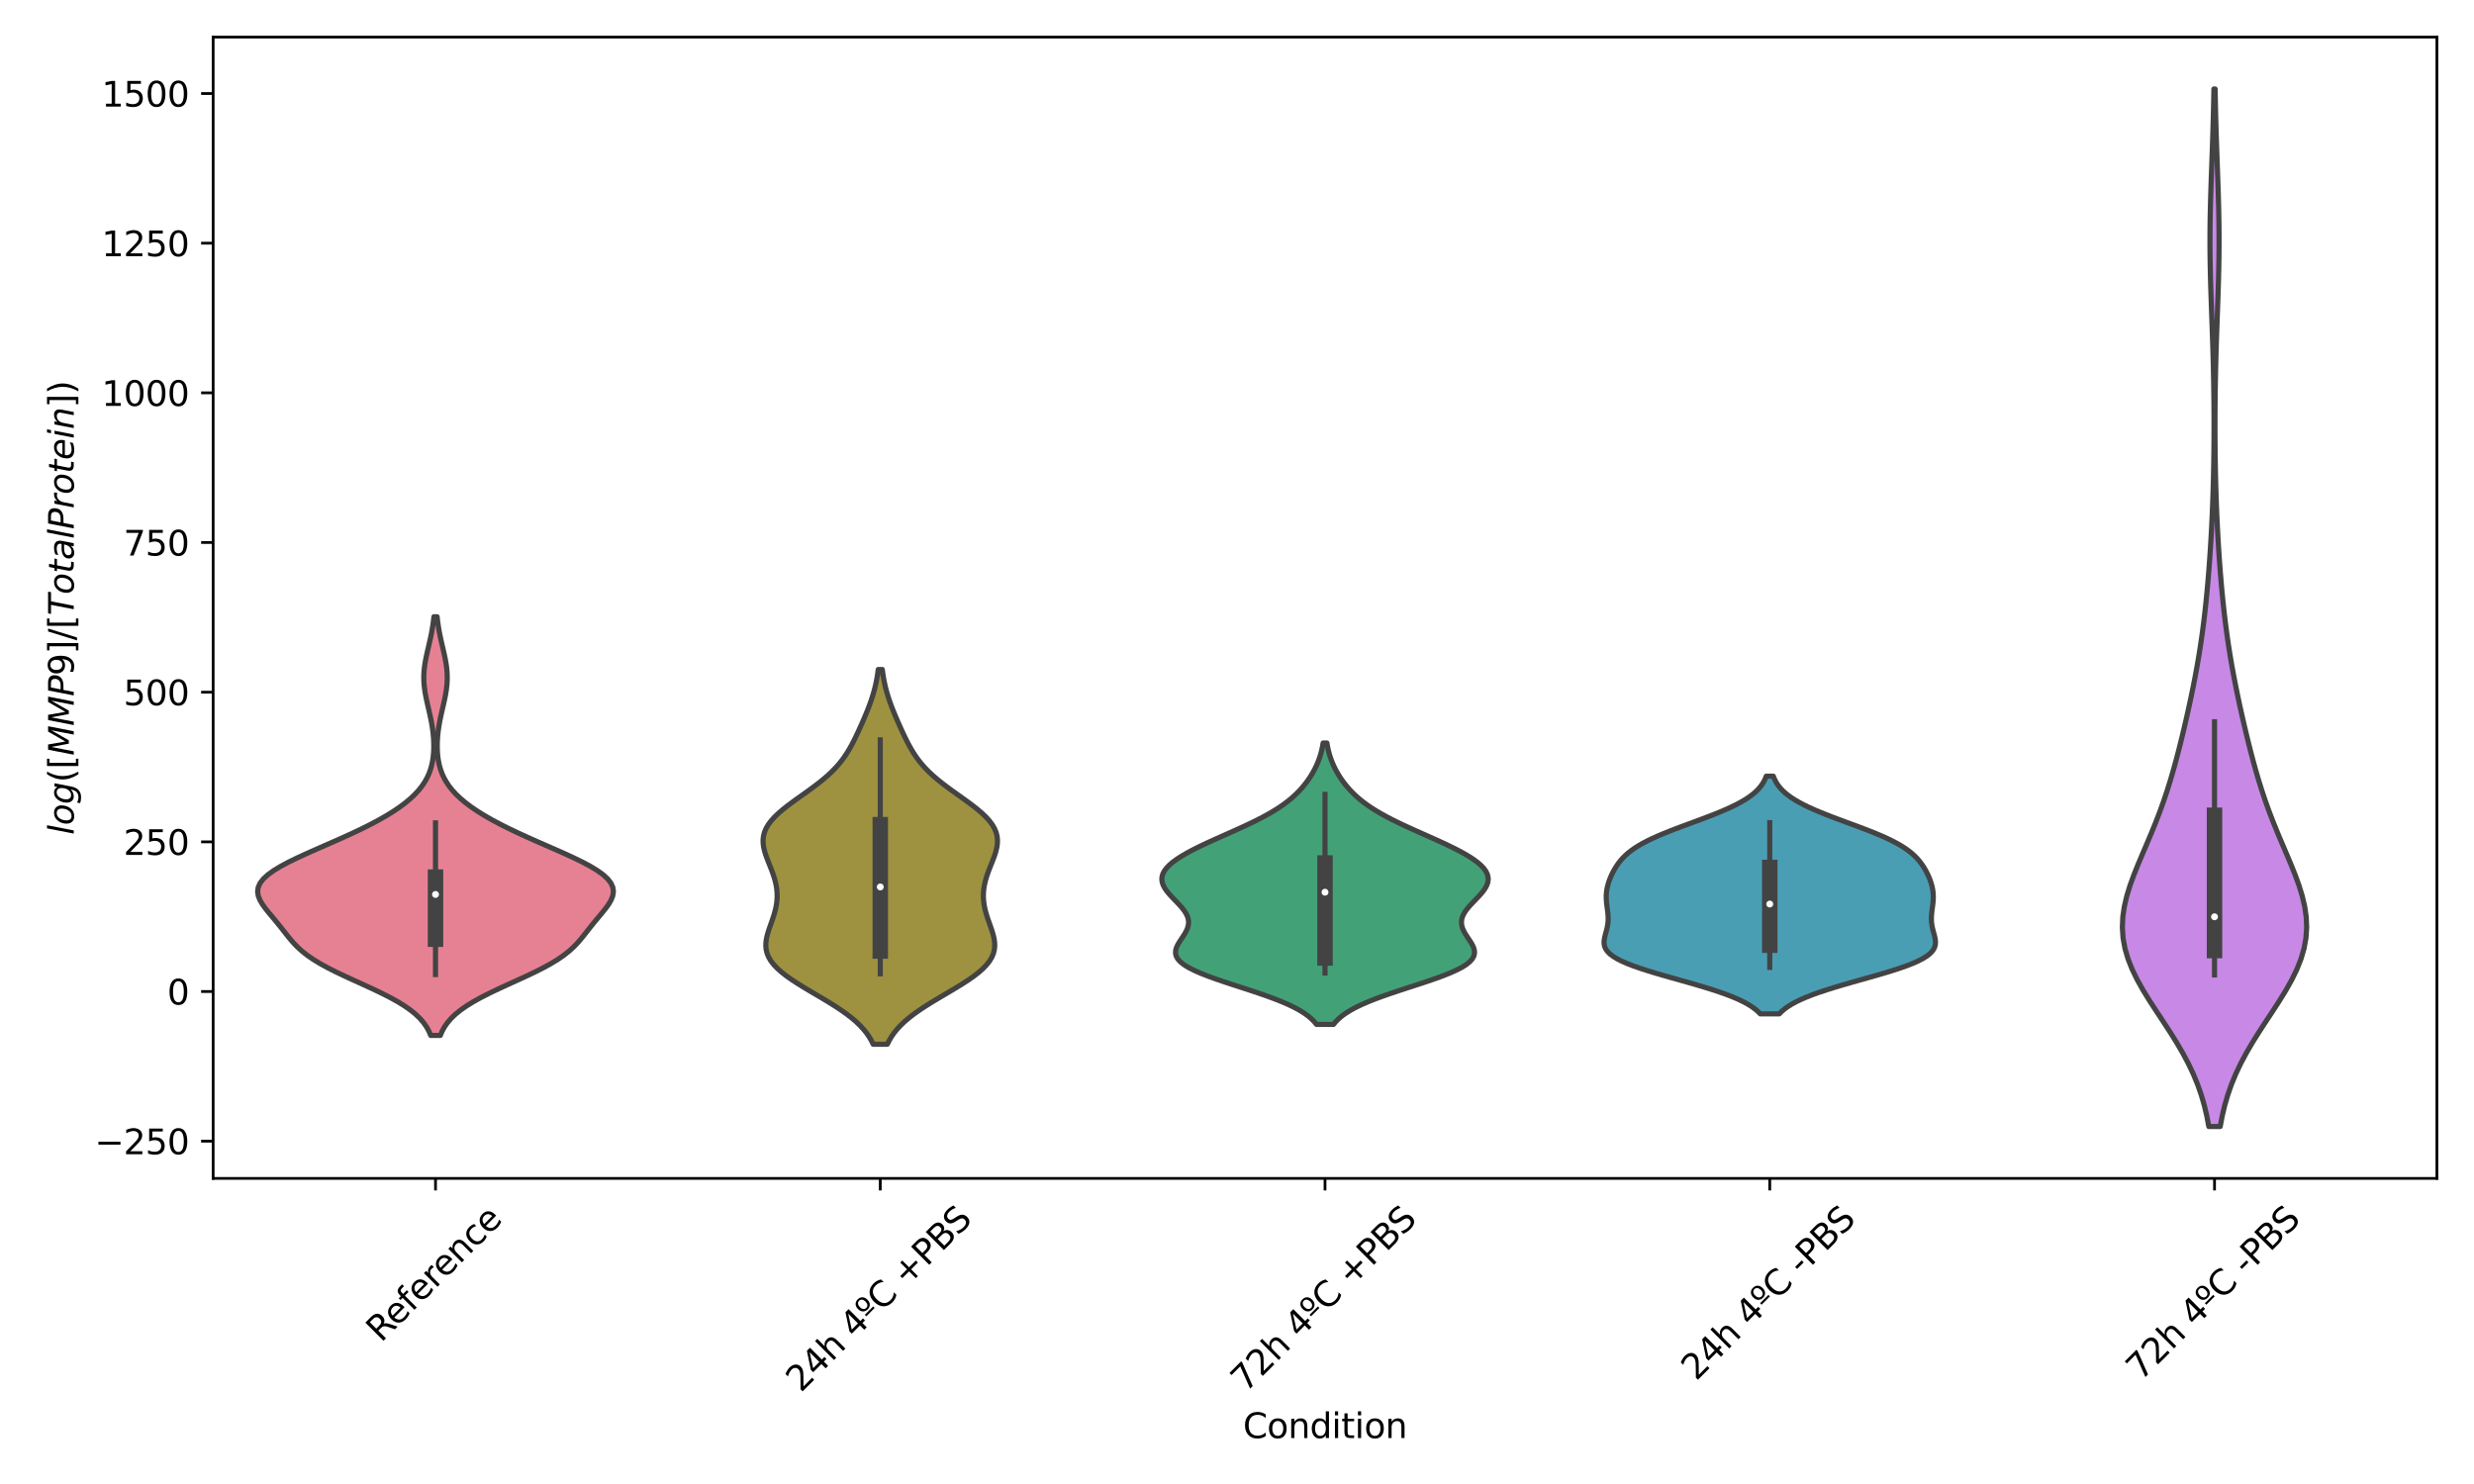 <?xml version="1.0" encoding="utf-8" standalone="no"?>
<!DOCTYPE svg PUBLIC "-//W3C//DTD SVG 1.1//EN"
  "http://www.w3.org/Graphics/SVG/1.1/DTD/svg11.dtd">
<svg xmlns:xlink="http://www.w3.org/1999/xlink" width="720pt" height="432pt" viewBox="0 0 720 432" xmlns="http://www.w3.org/2000/svg" version="1.1">
 <defs>
  <style type="text/css">*{stroke-linejoin: round; stroke-linecap: butt}</style>
 </defs>
 <g id="figure_1">
  <g id="patch_1">
   <path d="M 0 432 
L 720 432 
L 720 0 
L 0 0 
z
" style="fill: #ffffff"/>
  </g>
  <g id="axes_1">
   <g id="patch_2">
    <path d="M 62.03 343.035 
L 709.2 343.035 
L 709.2 10.8 
L 62.03 10.8 
z
" style="fill: #ffffff"/>
   </g>
   <g id="PolyCollection_1">
    <defs>
     <path id="m98cec6e57e" d="M 128.145 -130.575 
L 125.349 -130.575 
L 124.825 -131.807 
L 124.15 -133.038 
L 123.298 -134.269 
L 122.244 -135.5 
L 120.967 -136.732 
L 119.451 -137.963 
L 117.69 -139.194 
L 115.687 -140.425 
L 113.46 -141.656 
L 111.037 -142.888 
L 108.462 -144.119 
L 105.787 -145.35 
L 103.076 -146.581 
L 100.393 -147.813 
L 97.802 -149.044 
L 95.363 -150.275 
L 93.121 -151.506 
L 91.107 -152.737 
L 89.332 -153.969 
L 87.788 -155.2 
L 86.451 -156.431 
L 85.28 -157.662 
L 84.228 -158.894 
L 83.243 -160.125 
L 82.281 -161.356 
L 81.308 -162.587 
L 80.305 -163.818 
L 79.278 -165.05 
L 78.249 -166.281 
L 77.261 -167.512 
L 76.373 -168.743 
L 75.65 -169.975 
L 75.163 -171.206 
L 74.973 -172.437 
L 75.134 -173.668 
L 75.678 -174.899 
L 76.622 -176.131 
L 77.96 -177.362 
L 79.666 -178.593 
L 81.701 -179.824 
L 84.012 -181.056 
L 86.538 -182.287 
L 89.218 -183.518 
L 91.993 -184.749 
L 94.808 -185.98 
L 97.614 -187.212 
L 100.372 -188.443 
L 103.049 -189.674 
L 105.62 -190.905 
L 108.064 -192.137 
L 110.367 -193.368 
L 112.517 -194.599 
L 114.504 -195.83 
L 116.323 -197.062 
L 117.968 -198.293 
L 119.44 -199.524 
L 120.74 -200.755 
L 121.871 -201.986 
L 122.841 -203.218 
L 123.659 -204.449 
L 124.337 -205.68 
L 124.888 -206.911 
L 125.326 -208.143 
L 125.663 -209.374 
L 125.913 -210.605 
L 126.086 -211.836 
L 126.194 -213.067 
L 126.243 -214.299 
L 126.24 -215.53 
L 126.189 -216.761 
L 126.094 -217.992 
L 125.957 -219.224 
L 125.782 -220.455 
L 125.572 -221.686 
L 125.331 -222.917 
L 125.067 -224.148 
L 124.787 -225.38 
L 124.502 -226.611 
L 124.223 -227.842 
L 123.963 -229.073 
L 123.734 -230.305 
L 123.549 -231.536 
L 123.416 -232.767 
L 123.345 -233.998 
L 123.338 -235.229 
L 123.397 -236.461 
L 123.517 -237.692 
L 123.693 -238.923 
L 123.914 -240.154 
L 124.17 -241.386 
L 124.447 -242.617 
L 124.734 -243.848 
L 125.018 -245.079 
L 125.291 -246.311 
L 125.544 -247.542 
L 125.772 -248.773 
L 125.972 -250.004 
L 126.143 -251.235 
L 126.285 -252.467 
L 127.209 -252.467 
L 127.209 -252.467 
L 127.351 -251.235 
L 127.522 -250.004 
L 127.722 -248.773 
L 127.95 -247.542 
L 128.203 -246.311 
L 128.476 -245.079 
L 128.76 -243.848 
L 129.047 -242.617 
L 129.324 -241.386 
L 129.58 -240.154 
L 129.801 -238.923 
L 129.977 -237.692 
L 130.097 -236.461 
L 130.156 -235.229 
L 130.149 -233.998 
L 130.078 -232.767 
L 129.945 -231.536 
L 129.76 -230.305 
L 129.531 -229.073 
L 129.271 -227.842 
L 128.992 -226.611 
L 128.707 -225.38 
L 128.427 -224.148 
L 128.163 -222.917 
L 127.922 -221.686 
L 127.712 -220.455 
L 127.537 -219.224 
L 127.4 -217.992 
L 127.305 -216.761 
L 127.254 -215.53 
L 127.251 -214.299 
L 127.3 -213.067 
L 127.408 -211.836 
L 127.581 -210.605 
L 127.831 -209.374 
L 128.168 -208.143 
L 128.606 -206.911 
L 129.157 -205.68 
L 129.835 -204.449 
L 130.653 -203.218 
L 131.623 -201.986 
L 132.754 -200.755 
L 134.054 -199.524 
L 135.526 -198.293 
L 137.171 -197.062 
L 138.99 -195.83 
L 140.977 -194.599 
L 143.127 -193.368 
L 145.43 -192.137 
L 147.874 -190.905 
L 150.445 -189.674 
L 153.122 -188.443 
L 155.88 -187.212 
L 158.686 -185.98 
L 161.501 -184.749 
L 164.276 -183.518 
L 166.956 -182.287 
L 169.482 -181.056 
L 171.793 -179.824 
L 173.828 -178.593 
L 175.534 -177.362 
L 176.872 -176.131 
L 177.816 -174.899 
L 178.36 -173.668 
L 178.521 -172.437 
L 178.331 -171.206 
L 177.844 -169.975 
L 177.121 -168.743 
L 176.233 -167.512 
L 175.245 -166.281 
L 174.216 -165.05 
L 173.189 -163.818 
L 172.186 -162.587 
L 171.213 -161.356 
L 170.251 -160.125 
L 169.266 -158.894 
L 168.214 -157.662 
L 167.043 -156.431 
L 165.706 -155.2 
L 164.162 -153.969 
L 162.387 -152.737 
L 160.373 -151.506 
L 158.131 -150.275 
L 155.692 -149.044 
L 153.101 -147.813 
L 150.418 -146.581 
L 147.707 -145.35 
L 145.032 -144.119 
L 142.457 -142.888 
L 140.034 -141.656 
L 137.807 -140.425 
L 135.804 -139.194 
L 134.043 -137.963 
L 132.527 -136.732 
L 131.25 -135.5 
L 130.196 -134.269 
L 129.344 -133.038 
L 128.669 -131.807 
L 128.145 -130.575 
z
" style="stroke: #434343; stroke-width: 1.5"/>
    </defs>
    <g clip-path="url(#p6d3c116c74)">
     <use xlink:href="#m98cec6e57e" x="0" y="432" style="fill: #e68193; stroke: #434343; stroke-width: 1.5"/>
    </g>
   </g>
   <g id="PolyCollection_2">
    <defs>
     <path id="m8f1e285dc6" d="M 258.25 -128.017 
L 254.112 -128.017 
L 253.57 -129.119 
L 252.922 -130.221 
L 252.157 -131.322 
L 251.266 -132.424 
L 250.242 -133.526 
L 249.082 -134.628 
L 247.784 -135.73 
L 246.353 -136.832 
L 244.798 -137.934 
L 243.132 -139.036 
L 241.376 -140.138 
L 239.553 -141.24 
L 237.69 -142.342 
L 235.819 -143.444 
L 233.974 -144.546 
L 232.188 -145.648 
L 230.495 -146.75 
L 228.926 -147.851 
L 227.509 -148.953 
L 226.265 -150.055 
L 225.21 -151.157 
L 224.355 -152.259 
L 223.7 -153.361 
L 223.243 -154.463 
L 222.97 -155.565 
L 222.867 -156.667 
L 222.911 -157.769 
L 223.077 -158.871 
L 223.34 -159.973 
L 223.672 -161.075 
L 224.047 -162.177 
L 224.439 -163.279 
L 224.827 -164.38 
L 225.19 -165.482 
L 225.512 -166.584 
L 225.78 -167.686 
L 225.984 -168.788 
L 226.116 -169.89 
L 226.173 -170.992 
L 226.152 -172.094 
L 226.053 -173.196 
L 225.879 -174.298 
L 225.634 -175.4 
L 225.326 -176.502 
L 224.963 -177.604 
L 224.559 -178.706 
L 224.127 -179.808 
L 223.686 -180.909 
L 223.255 -182.011 
L 222.857 -183.113 
L 222.515 -184.215 
L 222.255 -185.317 
L 222.1 -186.419 
L 222.073 -187.521 
L 222.195 -188.623 
L 222.48 -189.725 
L 222.94 -190.827 
L 223.58 -191.929 
L 224.398 -193.031 
L 225.387 -194.133 
L 226.531 -195.235 
L 227.812 -196.337 
L 229.203 -197.438 
L 230.677 -198.54 
L 232.204 -199.642 
L 233.752 -200.744 
L 235.291 -201.846 
L 236.796 -202.948 
L 238.242 -204.05 
L 239.61 -205.152 
L 240.888 -206.254 
L 242.068 -207.356 
L 243.145 -208.458 
L 244.124 -209.56 
L 245.008 -210.662 
L 245.808 -211.764 
L 246.534 -212.866 
L 247.198 -213.967 
L 247.813 -215.069 
L 248.389 -216.171 
L 248.937 -217.273 
L 249.464 -218.375 
L 249.976 -219.477 
L 250.476 -220.579 
L 250.966 -221.681 
L 251.445 -222.783 
L 251.912 -223.885 
L 252.364 -224.987 
L 252.797 -226.089 
L 253.208 -227.191 
L 253.594 -228.293 
L 253.952 -229.395 
L 254.279 -230.496 
L 254.575 -231.598 
L 254.839 -232.7 
L 255.072 -233.802 
L 255.274 -234.904 
L 255.447 -236.006 
L 255.594 -237.108 
L 256.768 -237.108 
L 256.768 -237.108 
L 256.915 -236.006 
L 257.088 -234.904 
L 257.29 -233.802 
L 257.523 -232.7 
L 257.787 -231.598 
L 258.083 -230.496 
L 258.41 -229.395 
L 258.768 -228.293 
L 259.154 -227.191 
L 259.565 -226.089 
L 259.998 -224.987 
L 260.45 -223.885 
L 260.917 -222.783 
L 261.396 -221.681 
L 261.886 -220.579 
L 262.386 -219.477 
L 262.898 -218.375 
L 263.425 -217.273 
L 263.973 -216.171 
L 264.549 -215.069 
L 265.164 -213.967 
L 265.828 -212.866 
L 266.554 -211.764 
L 267.354 -210.662 
L 268.238 -209.56 
L 269.217 -208.458 
L 270.294 -207.356 
L 271.474 -206.254 
L 272.752 -205.152 
L 274.12 -204.05 
L 275.566 -202.948 
L 277.071 -201.846 
L 278.61 -200.744 
L 280.158 -199.642 
L 281.685 -198.54 
L 283.159 -197.438 
L 284.55 -196.337 
L 285.831 -195.235 
L 286.975 -194.133 
L 287.964 -193.031 
L 288.782 -191.929 
L 289.422 -190.827 
L 289.882 -189.725 
L 290.167 -188.623 
L 290.289 -187.521 
L 290.262 -186.419 
L 290.107 -185.317 
L 289.847 -184.215 
L 289.505 -183.113 
L 289.107 -182.011 
L 288.676 -180.909 
L 288.235 -179.808 
L 287.803 -178.706 
L 287.399 -177.604 
L 287.036 -176.502 
L 286.728 -175.4 
L 286.483 -174.298 
L 286.309 -173.196 
L 286.21 -172.094 
L 286.189 -170.992 
L 286.246 -169.89 
L 286.378 -168.788 
L 286.582 -167.686 
L 286.85 -166.584 
L 287.172 -165.482 
L 287.535 -164.38 
L 287.923 -163.279 
L 288.315 -162.177 
L 288.69 -161.075 
L 289.022 -159.973 
L 289.285 -158.871 
L 289.451 -157.769 
L 289.495 -156.667 
L 289.392 -155.565 
L 289.119 -154.463 
L 288.662 -153.361 
L 288.007 -152.259 
L 287.152 -151.157 
L 286.097 -150.055 
L 284.853 -148.953 
L 283.436 -147.851 
L 281.867 -146.75 
L 280.174 -145.648 
L 278.388 -144.546 
L 276.543 -143.444 
L 274.672 -142.342 
L 272.809 -141.24 
L 270.986 -140.138 
L 269.23 -139.036 
L 267.564 -137.934 
L 266.009 -136.832 
L 264.578 -135.73 
L 263.28 -134.628 
L 262.12 -133.526 
L 261.096 -132.424 
L 260.205 -131.322 
L 259.44 -130.221 
L 258.792 -129.119 
L 258.25 -128.017 
z
" style="stroke: #434343; stroke-width: 1.5"/>
    </defs>
    <g clip-path="url(#p6d3c116c74)">
     <use xlink:href="#m8f1e285dc6" x="0" y="432" style="fill: #9e9241; stroke: #434343; stroke-width: 1.5"/>
    </g>
   </g>
   <g id="PolyCollection_3">
    <defs>
     <path id="m9ad1c43998" d="M 388.086 -133.79 
L 383.144 -133.79 
L 382.461 -134.618 
L 381.637 -135.445 
L 380.654 -136.273 
L 379.499 -137.1 
L 378.159 -137.927 
L 376.629 -138.755 
L 374.906 -139.582 
L 372.993 -140.41 
L 370.904 -141.237 
L 368.655 -142.065 
L 366.275 -142.892 
L 363.797 -143.719 
L 361.262 -144.547 
L 358.714 -145.374 
L 356.205 -146.202 
L 353.783 -147.029 
L 351.5 -147.856 
L 349.4 -148.684 
L 347.525 -149.511 
L 345.907 -150.339 
L 344.57 -151.166 
L 343.526 -151.994 
L 342.776 -152.821 
L 342.309 -153.648 
L 342.107 -154.476 
L 342.138 -155.303 
L 342.364 -156.131 
L 342.743 -156.958 
L 343.228 -157.785 
L 343.771 -158.613 
L 344.324 -159.44 
L 344.844 -160.268 
L 345.292 -161.095 
L 345.635 -161.923 
L 345.848 -162.75 
L 345.914 -163.577 
L 345.824 -164.405 
L 345.578 -165.232 
L 345.182 -166.06 
L 344.654 -166.887 
L 344.013 -167.715 
L 343.287 -168.542 
L 342.507 -169.369 
L 341.705 -170.197 
L 340.915 -171.024 
L 340.172 -171.852 
L 339.505 -172.679 
L 338.945 -173.506 
L 338.514 -174.334 
L 338.235 -175.161 
L 338.122 -175.989 
L 338.186 -176.816 
L 338.431 -177.644 
L 338.861 -178.471 
L 339.473 -179.298 
L 340.261 -180.126 
L 341.216 -180.953 
L 342.33 -181.781 
L 343.589 -182.608 
L 344.98 -183.435 
L 346.489 -184.263 
L 348.101 -185.09 
L 349.798 -185.918 
L 351.563 -186.745 
L 353.379 -187.573 
L 355.227 -188.4 
L 357.089 -189.227 
L 358.947 -190.055 
L 360.782 -190.882 
L 362.578 -191.71 
L 364.321 -192.537 
L 365.997 -193.364 
L 367.595 -194.192 
L 369.107 -195.019 
L 370.528 -195.847 
L 371.856 -196.674 
L 373.089 -197.502 
L 374.231 -198.329 
L 375.285 -199.156 
L 376.257 -199.984 
L 377.152 -200.811 
L 377.977 -201.639 
L 378.739 -202.466 
L 379.443 -203.294 
L 380.095 -204.121 
L 380.699 -204.948 
L 381.258 -205.776 
L 381.775 -206.603 
L 382.252 -207.431 
L 382.69 -208.258 
L 383.09 -209.085 
L 383.453 -209.913 
L 383.78 -210.74 
L 384.072 -211.568 
L 384.329 -212.395 
L 384.555 -213.223 
L 384.749 -214.05 
L 384.916 -214.877 
L 385.056 -215.705 
L 386.174 -215.705 
L 386.174 -215.705 
L 386.314 -214.877 
L 386.481 -214.05 
L 386.675 -213.223 
L 386.901 -212.395 
L 387.158 -211.568 
L 387.45 -210.74 
L 387.777 -209.913 
L 388.14 -209.085 
L 388.54 -208.258 
L 388.978 -207.431 
L 389.455 -206.603 
L 389.972 -205.776 
L 390.531 -204.948 
L 391.135 -204.121 
L 391.787 -203.294 
L 392.491 -202.466 
L 393.253 -201.639 
L 394.078 -200.811 
L 394.973 -199.984 
L 395.945 -199.156 
L 396.999 -198.329 
L 398.141 -197.502 
L 399.374 -196.674 
L 400.702 -195.847 
L 402.123 -195.019 
L 403.635 -194.192 
L 405.233 -193.364 
L 406.909 -192.537 
L 408.652 -191.71 
L 410.448 -190.882 
L 412.283 -190.055 
L 414.141 -189.227 
L 416.003 -188.4 
L 417.851 -187.573 
L 419.667 -186.745 
L 421.432 -185.918 
L 423.129 -185.09 
L 424.741 -184.263 
L 426.25 -183.435 
L 427.641 -182.608 
L 428.9 -181.781 
L 430.014 -180.953 
L 430.969 -180.126 
L 431.757 -179.298 
L 432.369 -178.471 
L 432.799 -177.644 
L 433.044 -176.816 
L 433.108 -175.989 
L 432.995 -175.161 
L 432.716 -174.334 
L 432.285 -173.506 
L 431.725 -172.679 
L 431.058 -171.852 
L 430.315 -171.024 
L 429.525 -170.197 
L 428.723 -169.369 
L 427.943 -168.542 
L 427.217 -167.715 
L 426.576 -166.887 
L 426.048 -166.06 
L 425.652 -165.232 
L 425.406 -164.405 
L 425.316 -163.577 
L 425.382 -162.75 
L 425.595 -161.923 
L 425.938 -161.095 
L 426.386 -160.268 
L 426.906 -159.44 
L 427.459 -158.613 
L 428.002 -157.785 
L 428.487 -156.958 
L 428.866 -156.131 
L 429.092 -155.303 
L 429.123 -154.476 
L 428.921 -153.648 
L 428.454 -152.821 
L 427.704 -151.994 
L 426.66 -151.166 
L 425.323 -150.339 
L 423.705 -149.511 
L 421.83 -148.684 
L 419.73 -147.856 
L 417.447 -147.029 
L 415.025 -146.202 
L 412.516 -145.374 
L 409.968 -144.547 
L 407.433 -143.719 
L 404.955 -142.892 
L 402.575 -142.065 
L 400.326 -141.237 
L 398.237 -140.41 
L 396.324 -139.582 
L 394.601 -138.755 
L 393.071 -137.927 
L 391.731 -137.1 
L 390.576 -136.273 
L 389.593 -135.445 
L 388.769 -134.618 
L 388.086 -133.79 
z
" style="stroke: #434343; stroke-width: 1.5"/>
    </defs>
    <g clip-path="url(#p6d3c116c74)">
     <use xlink:href="#m9ad1c43998" x="0" y="432" style="fill: #43a178; stroke: #434343; stroke-width: 1.5"/>
    </g>
   </g>
   <g id="PolyCollection_4">
    <defs>
     <path id="m58a4cdc297" d="M 517.811 -136.857 
L 512.287 -136.857 
L 511.597 -137.556 
L 510.778 -138.254 
L 509.817 -138.953 
L 508.701 -139.652 
L 507.423 -140.351 
L 505.975 -141.05 
L 504.356 -141.749 
L 502.567 -142.448 
L 500.615 -143.147 
L 498.514 -143.846 
L 496.28 -144.545 
L 493.938 -145.244 
L 491.515 -145.943 
L 489.044 -146.641 
L 486.562 -147.34 
L 484.105 -148.039 
L 481.712 -148.738 
L 479.42 -149.437 
L 477.264 -150.136 
L 475.275 -150.835 
L 473.479 -151.534 
L 471.895 -152.233 
L 470.535 -152.932 
L 469.403 -153.631 
L 468.497 -154.329 
L 467.808 -155.028 
L 467.318 -155.727 
L 467.008 -156.426 
L 466.851 -157.125 
L 466.82 -157.824 
L 466.886 -158.523 
L 467.019 -159.222 
L 467.194 -159.921 
L 467.384 -160.62 
L 467.57 -161.319 
L 467.736 -162.017 
L 467.868 -162.716 
L 467.96 -163.415 
L 468.008 -164.114 
L 468.015 -164.813 
L 467.984 -165.512 
L 467.923 -166.211 
L 467.841 -166.91 
L 467.747 -167.609 
L 467.653 -168.308 
L 467.569 -169.007 
L 467.503 -169.705 
L 467.463 -170.404 
L 467.456 -171.103 
L 467.485 -171.802 
L 467.553 -172.501 
L 467.66 -173.2 
L 467.806 -173.899 
L 467.989 -174.598 
L 468.207 -175.297 
L 468.458 -175.996 
L 468.741 -176.695 
L 469.054 -177.393 
L 469.399 -178.092 
L 469.775 -178.791 
L 470.189 -179.49 
L 470.644 -180.189 
L 471.147 -180.888 
L 471.707 -181.587 
L 472.334 -182.286 
L 473.036 -182.985 
L 473.825 -183.684 
L 474.709 -184.383 
L 475.696 -185.081 
L 476.794 -185.78 
L 478.006 -186.479 
L 479.333 -187.178 
L 480.772 -187.877 
L 482.318 -188.576 
L 483.961 -189.275 
L 485.69 -189.974 
L 487.489 -190.673 
L 489.339 -191.372 
L 491.221 -192.071 
L 493.114 -192.77 
L 494.998 -193.468 
L 496.851 -194.167 
L 498.654 -194.866 
L 500.388 -195.565 
L 502.04 -196.264 
L 503.594 -196.963 
L 505.043 -197.662 
L 506.378 -198.361 
L 507.595 -199.06 
L 508.694 -199.759 
L 509.675 -200.458 
L 510.543 -201.156 
L 511.302 -201.855 
L 511.96 -202.554 
L 512.524 -203.253 
L 513.003 -203.952 
L 513.405 -204.651 
L 513.74 -205.35 
L 514.016 -206.049 
L 516.082 -206.049 
L 516.082 -206.049 
L 516.358 -205.35 
L 516.693 -204.651 
L 517.095 -203.952 
L 517.574 -203.253 
L 518.138 -202.554 
L 518.796 -201.855 
L 519.555 -201.156 
L 520.423 -200.458 
L 521.404 -199.759 
L 522.503 -199.06 
L 523.72 -198.361 
L 525.055 -197.662 
L 526.504 -196.963 
L 528.058 -196.264 
L 529.71 -195.565 
L 531.444 -194.866 
L 533.247 -194.167 
L 535.1 -193.468 
L 536.984 -192.77 
L 538.877 -192.071 
L 540.759 -191.372 
L 542.609 -190.673 
L 544.408 -189.974 
L 546.137 -189.275 
L 547.78 -188.576 
L 549.326 -187.877 
L 550.765 -187.178 
L 552.092 -186.479 
L 553.304 -185.78 
L 554.402 -185.081 
L 555.389 -184.383 
L 556.273 -183.684 
L 557.062 -182.985 
L 557.764 -182.286 
L 558.391 -181.587 
L 558.951 -180.888 
L 559.454 -180.189 
L 559.909 -179.49 
L 560.323 -178.791 
L 560.699 -178.092 
L 561.044 -177.393 
L 561.357 -176.695 
L 561.64 -175.996 
L 561.891 -175.297 
L 562.109 -174.598 
L 562.292 -173.899 
L 562.438 -173.2 
L 562.545 -172.501 
L 562.613 -171.802 
L 562.642 -171.103 
L 562.635 -170.404 
L 562.595 -169.705 
L 562.529 -169.007 
L 562.445 -168.308 
L 562.351 -167.609 
L 562.257 -166.91 
L 562.175 -166.211 
L 562.114 -165.512 
L 562.083 -164.813 
L 562.09 -164.114 
L 562.138 -163.415 
L 562.23 -162.716 
L 562.362 -162.017 
L 562.528 -161.319 
L 562.714 -160.62 
L 562.904 -159.921 
L 563.079 -159.222 
L 563.212 -158.523 
L 563.278 -157.824 
L 563.247 -157.125 
L 563.09 -156.426 
L 562.78 -155.727 
L 562.29 -155.028 
L 561.601 -154.329 
L 560.695 -153.631 
L 559.563 -152.932 
L 558.203 -152.233 
L 556.619 -151.534 
L 554.823 -150.835 
L 552.834 -150.136 
L 550.678 -149.437 
L 548.386 -148.738 
L 545.993 -148.039 
L 543.536 -147.34 
L 541.054 -146.641 
L 538.583 -145.943 
L 536.16 -145.244 
L 533.818 -144.545 
L 531.584 -143.846 
L 529.483 -143.147 
L 527.531 -142.448 
L 525.742 -141.749 
L 524.123 -141.05 
L 522.675 -140.351 
L 521.397 -139.652 
L 520.281 -138.953 
L 519.32 -138.254 
L 518.501 -137.556 
L 517.811 -136.857 
z
" style="stroke: #434343; stroke-width: 1.5"/>
    </defs>
    <g clip-path="url(#p6d3c116c74)">
     <use xlink:href="#m58a4cdc297" x="0" y="432" style="fill: #4a9eb4; stroke: #434343; stroke-width: 1.5"/>
    </g>
   </g>
   <g id="PolyCollection_5">
    <defs>
     <path id="me2b32bb804" d="M 646.144 -104.066 
L 642.822 -104.066 
L 642.246 -107.117 
L 641.525 -110.168 
L 640.638 -113.219 
L 639.572 -116.27 
L 638.318 -119.32 
L 636.875 -122.371 
L 635.253 -125.422 
L 633.473 -128.473 
L 631.567 -131.524 
L 629.58 -134.575 
L 627.566 -137.625 
L 625.587 -140.676 
L 623.708 -143.727 
L 621.996 -146.778 
L 620.511 -149.829 
L 619.304 -152.88 
L 618.414 -155.93 
L 617.865 -158.981 
L 617.663 -162.032 
L 617.797 -165.083 
L 618.241 -168.134 
L 618.957 -171.185 
L 619.895 -174.235 
L 621.002 -177.286 
L 622.225 -180.337 
L 623.512 -183.388 
L 624.817 -186.439 
L 626.104 -189.49 
L 627.344 -192.54 
L 628.519 -195.591 
L 629.621 -198.642 
L 630.648 -201.693 
L 631.605 -204.744 
L 632.498 -207.795 
L 633.338 -210.845 
L 634.134 -213.896 
L 634.896 -216.947 
L 635.628 -219.998 
L 636.334 -223.049 
L 637.016 -226.099 
L 637.671 -229.15 
L 638.297 -232.201 
L 638.891 -235.252 
L 639.449 -238.303 
L 639.969 -241.354 
L 640.449 -244.404 
L 640.89 -247.455 
L 641.292 -250.506 
L 641.658 -253.557 
L 641.99 -256.608 
L 642.292 -259.659 
L 642.567 -262.709 
L 642.818 -265.76 
L 643.046 -268.811 
L 643.254 -271.862 
L 643.442 -274.913 
L 643.61 -277.964 
L 643.761 -281.014 
L 643.892 -284.065 
L 644.006 -287.116 
L 644.102 -290.167 
L 644.181 -293.218 
L 644.243 -296.269 
L 644.291 -299.319 
L 644.323 -302.37 
L 644.342 -305.421 
L 644.348 -308.472 
L 644.34 -311.523 
L 644.319 -314.574 
L 644.285 -317.624 
L 644.238 -320.675 
L 644.178 -323.726 
L 644.105 -326.777 
L 644.02 -329.828 
L 643.924 -332.879 
L 643.82 -335.929 
L 643.711 -338.98 
L 643.601 -342.031 
L 643.493 -345.082 
L 643.393 -348.133 
L 643.306 -351.183 
L 643.236 -354.234 
L 643.187 -357.285 
L 643.161 -360.336 
L 643.161 -363.387 
L 643.185 -366.438 
L 643.233 -369.488 
L 643.302 -372.539 
L 643.388 -375.59 
L 643.487 -378.641 
L 643.595 -381.692 
L 643.705 -384.743 
L 643.815 -387.793 
L 643.92 -390.844 
L 644.018 -393.895 
L 644.106 -396.946 
L 644.183 -399.997 
L 644.249 -403.048 
L 644.304 -406.098 
L 644.662 -406.098 
L 644.662 -406.098 
L 644.717 -403.048 
L 644.783 -399.997 
L 644.86 -396.946 
L 644.948 -393.895 
L 645.046 -390.844 
L 645.151 -387.793 
L 645.261 -384.743 
L 645.371 -381.692 
L 645.479 -378.641 
L 645.578 -375.59 
L 645.664 -372.539 
L 645.733 -369.488 
L 645.781 -366.438 
L 645.805 -363.387 
L 645.805 -360.336 
L 645.779 -357.285 
L 645.73 -354.234 
L 645.66 -351.183 
L 645.573 -348.133 
L 645.473 -345.082 
L 645.365 -342.031 
L 645.255 -338.98 
L 645.146 -335.929 
L 645.042 -332.879 
L 644.946 -329.828 
L 644.861 -326.777 
L 644.788 -323.726 
L 644.728 -320.675 
L 644.681 -317.624 
L 644.647 -314.574 
L 644.626 -311.523 
L 644.618 -308.472 
L 644.624 -305.421 
L 644.643 -302.37 
L 644.675 -299.319 
L 644.723 -296.269 
L 644.785 -293.218 
L 644.864 -290.167 
L 644.96 -287.116 
L 645.074 -284.065 
L 645.205 -281.014 
L 645.356 -277.964 
L 645.524 -274.913 
L 645.712 -271.862 
L 645.92 -268.811 
L 646.148 -265.76 
L 646.399 -262.709 
L 646.674 -259.659 
L 646.976 -256.608 
L 647.308 -253.557 
L 647.674 -250.506 
L 648.076 -247.455 
L 648.517 -244.404 
L 648.997 -241.354 
L 649.517 -238.303 
L 650.075 -235.252 
L 650.669 -232.201 
L 651.295 -229.15 
L 651.95 -226.099 
L 652.632 -223.049 
L 653.338 -219.998 
L 654.07 -216.947 
L 654.832 -213.896 
L 655.628 -210.845 
L 656.468 -207.795 
L 657.361 -204.744 
L 658.318 -201.693 
L 659.345 -198.642 
L 660.447 -195.591 
L 661.622 -192.54 
L 662.862 -189.49 
L 664.149 -186.439 
L 665.454 -183.388 
L 666.741 -180.337 
L 667.964 -177.286 
L 669.071 -174.235 
L 670.009 -171.185 
L 670.725 -168.134 
L 671.169 -165.083 
L 671.303 -162.032 
L 671.101 -158.981 
L 670.552 -155.93 
L 669.662 -152.88 
L 668.455 -149.829 
L 666.97 -146.778 
L 665.258 -143.727 
L 663.379 -140.676 
L 661.4 -137.625 
L 659.386 -134.575 
L 657.399 -131.524 
L 655.493 -128.473 
L 653.713 -125.422 
L 652.091 -122.371 
L 650.648 -119.32 
L 649.394 -116.27 
L 648.328 -113.219 
L 647.441 -110.168 
L 646.72 -107.117 
L 646.144 -104.066 
z
" style="stroke: #434343; stroke-width: 1.5"/>
    </defs>
    <g clip-path="url(#p6d3c116c74)">
     <use xlink:href="#me2b32bb804" x="0" y="432" style="fill: #c789e5; stroke: #434343; stroke-width: 1.5"/>
    </g>
   </g>
   <g id="matplotlib.axis_1">
    <g id="xtick_1">
     <g id="line2d_1">
      <defs>
       <path id="m1595241c79" d="M 0 0 
L 0 3.5 
" style="stroke: #000000; stroke-width: 0.8"/>
      </defs>
      <g>
       <use xlink:href="#m1595241c79" x="126.747" y="343.035" style="stroke: #000000; stroke-width: 0.8"/>
      </g>
     </g>
     <g id="text_1">
      <!-- Reference -->
      <g transform="translate(110.896 391.013) rotate(-45) scale(0.1 -0.1)">
       <defs>
        <path id="DejaVuSans-52" d="M 2841 2188 
Q 3044 2119 3236 1894 
Q 3428 1669 3622 1275 
L 4263 0 
L 3584 0 
L 2988 1197 
Q 2756 1666 2539 1819 
Q 2322 1972 1947 1972 
L 1259 1972 
L 1259 0 
L 628 0 
L 628 4666 
L 2053 4666 
Q 2853 4666 3247 4331 
Q 3641 3997 3641 3322 
Q 3641 2881 3436 2590 
Q 3231 2300 2841 2188 
z
M 1259 4147 
L 1259 2491 
L 2053 2491 
Q 2509 2491 2742 2702 
Q 2975 2913 2975 3322 
Q 2975 3731 2742 3939 
Q 2509 4147 2053 4147 
L 1259 4147 
z
" transform="scale(0.016)"/>
        <path id="DejaVuSans-65" d="M 3597 1894 
L 3597 1613 
L 953 1613 
Q 991 1019 1311 708 
Q 1631 397 2203 397 
Q 2534 397 2845 478 
Q 3156 559 3463 722 
L 3463 178 
Q 3153 47 2828 -22 
Q 2503 -91 2169 -91 
Q 1331 -91 842 396 
Q 353 884 353 1716 
Q 353 2575 817 3079 
Q 1281 3584 2069 3584 
Q 2775 3584 3186 3129 
Q 3597 2675 3597 1894 
z
M 3022 2063 
Q 3016 2534 2758 2815 
Q 2500 3097 2075 3097 
Q 1594 3097 1305 2825 
Q 1016 2553 972 2059 
L 3022 2063 
z
" transform="scale(0.016)"/>
        <path id="DejaVuSans-66" d="M 2375 4863 
L 2375 4384 
L 1825 4384 
Q 1516 4384 1395 4259 
Q 1275 4134 1275 3809 
L 1275 3500 
L 2222 3500 
L 2222 3053 
L 1275 3053 
L 1275 0 
L 697 0 
L 697 3053 
L 147 3053 
L 147 3500 
L 697 3500 
L 697 3744 
Q 697 4328 969 4595 
Q 1241 4863 1831 4863 
L 2375 4863 
z
" transform="scale(0.016)"/>
        <path id="DejaVuSans-72" d="M 2631 2963 
Q 2534 3019 2420 3045 
Q 2306 3072 2169 3072 
Q 1681 3072 1420 2755 
Q 1159 2438 1159 1844 
L 1159 0 
L 581 0 
L 581 3500 
L 1159 3500 
L 1159 2956 
Q 1341 3275 1631 3429 
Q 1922 3584 2338 3584 
Q 2397 3584 2469 3576 
Q 2541 3569 2628 3553 
L 2631 2963 
z
" transform="scale(0.016)"/>
        <path id="DejaVuSans-6e" d="M 3513 2113 
L 3513 0 
L 2938 0 
L 2938 2094 
Q 2938 2591 2744 2837 
Q 2550 3084 2163 3084 
Q 1697 3084 1428 2787 
Q 1159 2491 1159 1978 
L 1159 0 
L 581 0 
L 581 3500 
L 1159 3500 
L 1159 2956 
Q 1366 3272 1645 3428 
Q 1925 3584 2291 3584 
Q 2894 3584 3203 3211 
Q 3513 2838 3513 2113 
z
" transform="scale(0.016)"/>
        <path id="DejaVuSans-63" d="M 3122 3366 
L 3122 2828 
Q 2878 2963 2633 3030 
Q 2388 3097 2138 3097 
Q 1578 3097 1268 2742 
Q 959 2388 959 1747 
Q 959 1106 1268 751 
Q 1578 397 2138 397 
Q 2388 397 2633 464 
Q 2878 531 3122 666 
L 3122 134 
Q 2881 22 2623 -34 
Q 2366 -91 2075 -91 
Q 1284 -91 818 406 
Q 353 903 353 1747 
Q 353 2603 823 3093 
Q 1294 3584 2113 3584 
Q 2378 3584 2631 3529 
Q 2884 3475 3122 3366 
z
" transform="scale(0.016)"/>
       </defs>
       <use xlink:href="#DejaVuSans-52"/>
       <use xlink:href="#DejaVuSans-65" x="64.982"/>
       <use xlink:href="#DejaVuSans-66" x="126.506"/>
       <use xlink:href="#DejaVuSans-65" x="161.711"/>
       <use xlink:href="#DejaVuSans-72" x="223.234"/>
       <use xlink:href="#DejaVuSans-65" x="262.098"/>
       <use xlink:href="#DejaVuSans-6e" x="323.621"/>
       <use xlink:href="#DejaVuSans-63" x="387"/>
       <use xlink:href="#DejaVuSans-65" x="441.98"/>
      </g>
     </g>
    </g>
    <g id="xtick_2">
     <g id="line2d_2">
      <g>
       <use xlink:href="#m1595241c79" x="256.181" y="343.035" style="stroke: #000000; stroke-width: 0.8"/>
      </g>
     </g>
     <g id="text_2">
      <!-- 24h 4ºC +PBS -->
      <g transform="translate(233.058 405.556) rotate(-45) scale(0.1 -0.1)">
       <defs>
        <path id="DejaVuSans-32" d="M 1228 531 
L 3431 531 
L 3431 0 
L 469 0 
L 469 531 
Q 828 903 1448 1529 
Q 2069 2156 2228 2338 
Q 2531 2678 2651 2914 
Q 2772 3150 2772 3378 
Q 2772 3750 2511 3984 
Q 2250 4219 1831 4219 
Q 1534 4219 1204 4116 
Q 875 4013 500 3803 
L 500 4441 
Q 881 4594 1212 4672 
Q 1544 4750 1819 4750 
Q 2544 4750 2975 4387 
Q 3406 4025 3406 3419 
Q 3406 3131 3298 2873 
Q 3191 2616 2906 2266 
Q 2828 2175 2409 1742 
Q 1991 1309 1228 531 
z
" transform="scale(0.016)"/>
        <path id="DejaVuSans-34" d="M 2419 4116 
L 825 1625 
L 2419 1625 
L 2419 4116 
z
M 2253 4666 
L 3047 4666 
L 3047 1625 
L 3713 1625 
L 3713 1100 
L 3047 1100 
L 3047 0 
L 2419 0 
L 2419 1100 
L 313 1100 
L 313 1709 
L 2253 4666 
z
" transform="scale(0.016)"/>
        <path id="DejaVuSans-68" d="M 3513 2113 
L 3513 0 
L 2938 0 
L 2938 2094 
Q 2938 2591 2744 2837 
Q 2550 3084 2163 3084 
Q 1697 3084 1428 2787 
Q 1159 2491 1159 1978 
L 1159 0 
L 581 0 
L 581 4863 
L 1159 4863 
L 1159 2956 
Q 1366 3272 1645 3428 
Q 1925 3584 2291 3584 
Q 2894 3584 3203 3211 
Q 3513 2838 3513 2113 
z
" transform="scale(0.016)"/>
        <path id="DejaVuSans-20" transform="scale(0.016)"/>
        <path id="DejaVuSans-ba" d="M 434 1850 
L 2584 1850 
L 2584 1466 
L 434 1466 
L 434 1850 
z
M 1509 4750 
Q 2069 4750 2391 4404 
Q 2713 4059 2713 3463 
Q 2713 2866 2391 2523 
Q 2069 2181 1509 2181 
Q 950 2181 625 2525 
Q 300 2869 300 3463 
Q 300 4059 625 4404 
Q 950 4750 1509 4750 
z
M 1509 4391 
Q 1181 4391 984 4139 
Q 788 3888 788 3463 
Q 788 3047 986 2797 
Q 1184 2547 1509 2547 
Q 1838 2547 2033 2797 
Q 2228 3047 2228 3463 
Q 2228 3891 2034 4141 
Q 1841 4391 1509 4391 
z
" transform="scale(0.016)"/>
        <path id="DejaVuSans-43" d="M 4122 4306 
L 4122 3641 
Q 3803 3938 3442 4084 
Q 3081 4231 2675 4231 
Q 1875 4231 1450 3742 
Q 1025 3253 1025 2328 
Q 1025 1406 1450 917 
Q 1875 428 2675 428 
Q 3081 428 3442 575 
Q 3803 722 4122 1019 
L 4122 359 
Q 3791 134 3420 21 
Q 3050 -91 2638 -91 
Q 1578 -91 968 557 
Q 359 1206 359 2328 
Q 359 3453 968 4101 
Q 1578 4750 2638 4750 
Q 3056 4750 3426 4639 
Q 3797 4528 4122 4306 
z
" transform="scale(0.016)"/>
        <path id="DejaVuSans-2b" d="M 2944 4013 
L 2944 2272 
L 4684 2272 
L 4684 1741 
L 2944 1741 
L 2944 0 
L 2419 0 
L 2419 1741 
L 678 1741 
L 678 2272 
L 2419 2272 
L 2419 4013 
L 2944 4013 
z
" transform="scale(0.016)"/>
        <path id="DejaVuSans-50" d="M 1259 4147 
L 1259 2394 
L 2053 2394 
Q 2494 2394 2734 2622 
Q 2975 2850 2975 3272 
Q 2975 3691 2734 3919 
Q 2494 4147 2053 4147 
L 1259 4147 
z
M 628 4666 
L 2053 4666 
Q 2838 4666 3239 4311 
Q 3641 3956 3641 3272 
Q 3641 2581 3239 2228 
Q 2838 1875 2053 1875 
L 1259 1875 
L 1259 0 
L 628 0 
L 628 4666 
z
" transform="scale(0.016)"/>
        <path id="DejaVuSans-42" d="M 1259 2228 
L 1259 519 
L 2272 519 
Q 2781 519 3026 730 
Q 3272 941 3272 1375 
Q 3272 1813 3026 2020 
Q 2781 2228 2272 2228 
L 1259 2228 
z
M 1259 4147 
L 1259 2741 
L 2194 2741 
Q 2656 2741 2882 2914 
Q 3109 3088 3109 3444 
Q 3109 3797 2882 3972 
Q 2656 4147 2194 4147 
L 1259 4147 
z
M 628 4666 
L 2241 4666 
Q 2963 4666 3353 4366 
Q 3744 4066 3744 3513 
Q 3744 3084 3544 2831 
Q 3344 2578 2956 2516 
Q 3422 2416 3680 2098 
Q 3938 1781 3938 1306 
Q 3938 681 3513 340 
Q 3088 0 2303 0 
L 628 0 
L 628 4666 
z
" transform="scale(0.016)"/>
        <path id="DejaVuSans-53" d="M 3425 4513 
L 3425 3897 
Q 3066 4069 2747 4153 
Q 2428 4238 2131 4238 
Q 1616 4238 1336 4038 
Q 1056 3838 1056 3469 
Q 1056 3159 1242 3001 
Q 1428 2844 1947 2747 
L 2328 2669 
Q 3034 2534 3370 2195 
Q 3706 1856 3706 1288 
Q 3706 609 3251 259 
Q 2797 -91 1919 -91 
Q 1588 -91 1214 -16 
Q 841 59 441 206 
L 441 856 
Q 825 641 1194 531 
Q 1563 422 1919 422 
Q 2459 422 2753 634 
Q 3047 847 3047 1241 
Q 3047 1584 2836 1778 
Q 2625 1972 2144 2069 
L 1759 2144 
Q 1053 2284 737 2584 
Q 422 2884 422 3419 
Q 422 4038 858 4394 
Q 1294 4750 2059 4750 
Q 2388 4750 2728 4690 
Q 3069 4631 3425 4513 
z
" transform="scale(0.016)"/>
       </defs>
       <use xlink:href="#DejaVuSans-32"/>
       <use xlink:href="#DejaVuSans-34" x="63.623"/>
       <use xlink:href="#DejaVuSans-68" x="127.246"/>
       <use xlink:href="#DejaVuSans-20" x="190.625"/>
       <use xlink:href="#DejaVuSans-34" x="222.412"/>
       <use xlink:href="#DejaVuSans-ba" x="286.035"/>
       <use xlink:href="#DejaVuSans-43" x="333.154"/>
       <use xlink:href="#DejaVuSans-20" x="402.979"/>
       <use xlink:href="#DejaVuSans-2b" x="434.766"/>
       <use xlink:href="#DejaVuSans-50" x="518.555"/>
       <use xlink:href="#DejaVuSans-42" x="578.857"/>
       <use xlink:href="#DejaVuSans-53" x="645.711"/>
      </g>
     </g>
    </g>
    <g id="xtick_3">
     <g id="line2d_3">
      <g>
       <use xlink:href="#m1595241c79" x="385.615" y="343.035" style="stroke: #000000; stroke-width: 0.8"/>
      </g>
     </g>
     <g id="text_3">
      <!-- 72h 4ºC +PBS -->
      <g transform="translate(362.492 405.556) rotate(-45) scale(0.1 -0.1)">
       <defs>
        <path id="DejaVuSans-37" d="M 525 4666 
L 3525 4666 
L 3525 4397 
L 1831 0 
L 1172 0 
L 2766 4134 
L 525 4134 
L 525 4666 
z
" transform="scale(0.016)"/>
       </defs>
       <use xlink:href="#DejaVuSans-37"/>
       <use xlink:href="#DejaVuSans-32" x="63.623"/>
       <use xlink:href="#DejaVuSans-68" x="127.246"/>
       <use xlink:href="#DejaVuSans-20" x="190.625"/>
       <use xlink:href="#DejaVuSans-34" x="222.412"/>
       <use xlink:href="#DejaVuSans-ba" x="286.035"/>
       <use xlink:href="#DejaVuSans-43" x="333.154"/>
       <use xlink:href="#DejaVuSans-20" x="402.979"/>
       <use xlink:href="#DejaVuSans-2b" x="434.766"/>
       <use xlink:href="#DejaVuSans-50" x="518.555"/>
       <use xlink:href="#DejaVuSans-42" x="578.857"/>
       <use xlink:href="#DejaVuSans-53" x="645.711"/>
      </g>
     </g>
    </g>
    <g id="xtick_4">
     <g id="line2d_4">
      <g>
       <use xlink:href="#m1595241c79" x="515.049" y="343.035" style="stroke: #000000; stroke-width: 0.8"/>
      </g>
     </g>
     <g id="text_4">
      <!-- 24h 4ºC -PBS -->
      <g transform="translate(493.613 402.182) rotate(-45) scale(0.1 -0.1)">
       <defs>
        <path id="DejaVuSans-2d" d="M 313 2009 
L 1997 2009 
L 1997 1497 
L 313 1497 
L 313 2009 
z
" transform="scale(0.016)"/>
       </defs>
       <use xlink:href="#DejaVuSans-32"/>
       <use xlink:href="#DejaVuSans-34" x="63.623"/>
       <use xlink:href="#DejaVuSans-68" x="127.246"/>
       <use xlink:href="#DejaVuSans-20" x="190.625"/>
       <use xlink:href="#DejaVuSans-34" x="222.412"/>
       <use xlink:href="#DejaVuSans-ba" x="286.035"/>
       <use xlink:href="#DejaVuSans-43" x="333.154"/>
       <use xlink:href="#DejaVuSans-20" x="402.979"/>
       <use xlink:href="#DejaVuSans-2d" x="434.766"/>
       <use xlink:href="#DejaVuSans-50" x="470.85"/>
       <use xlink:href="#DejaVuSans-42" x="531.152"/>
       <use xlink:href="#DejaVuSans-53" x="598.006"/>
      </g>
     </g>
    </g>
    <g id="xtick_5">
     <g id="line2d_5">
      <g>
       <use xlink:href="#m1595241c79" x="644.483" y="343.035" style="stroke: #000000; stroke-width: 0.8"/>
      </g>
     </g>
     <g id="text_5">
      <!-- 72h 4ºC -PBS -->
      <g transform="translate(623.047 402.182) rotate(-45) scale(0.1 -0.1)">
       <use xlink:href="#DejaVuSans-37"/>
       <use xlink:href="#DejaVuSans-32" x="63.623"/>
       <use xlink:href="#DejaVuSans-68" x="127.246"/>
       <use xlink:href="#DejaVuSans-20" x="190.625"/>
       <use xlink:href="#DejaVuSans-34" x="222.412"/>
       <use xlink:href="#DejaVuSans-ba" x="286.035"/>
       <use xlink:href="#DejaVuSans-43" x="333.154"/>
       <use xlink:href="#DejaVuSans-20" x="402.979"/>
       <use xlink:href="#DejaVuSans-2d" x="434.766"/>
       <use xlink:href="#DejaVuSans-50" x="470.85"/>
       <use xlink:href="#DejaVuSans-42" x="531.152"/>
       <use xlink:href="#DejaVuSans-53" x="598.006"/>
      </g>
     </g>
    </g>
    <g id="text_6">
     <!-- Condition -->
     <g transform="translate(361.755 418.625) scale(0.1 -0.1)">
      <defs>
       <path id="DejaVuSans-6f" d="M 1959 3097 
Q 1497 3097 1228 2736 
Q 959 2375 959 1747 
Q 959 1119 1226 758 
Q 1494 397 1959 397 
Q 2419 397 2687 759 
Q 2956 1122 2956 1747 
Q 2956 2369 2687 2733 
Q 2419 3097 1959 3097 
z
M 1959 3584 
Q 2709 3584 3137 3096 
Q 3566 2609 3566 1747 
Q 3566 888 3137 398 
Q 2709 -91 1959 -91 
Q 1206 -91 779 398 
Q 353 888 353 1747 
Q 353 2609 779 3096 
Q 1206 3584 1959 3584 
z
" transform="scale(0.016)"/>
       <path id="DejaVuSans-64" d="M 2906 2969 
L 2906 4863 
L 3481 4863 
L 3481 0 
L 2906 0 
L 2906 525 
Q 2725 213 2448 61 
Q 2172 -91 1784 -91 
Q 1150 -91 751 415 
Q 353 922 353 1747 
Q 353 2572 751 3078 
Q 1150 3584 1784 3584 
Q 2172 3584 2448 3432 
Q 2725 3281 2906 2969 
z
M 947 1747 
Q 947 1113 1208 752 
Q 1469 391 1925 391 
Q 2381 391 2643 752 
Q 2906 1113 2906 1747 
Q 2906 2381 2643 2742 
Q 2381 3103 1925 3103 
Q 1469 3103 1208 2742 
Q 947 2381 947 1747 
z
" transform="scale(0.016)"/>
       <path id="DejaVuSans-69" d="M 603 3500 
L 1178 3500 
L 1178 0 
L 603 0 
L 603 3500 
z
M 603 4863 
L 1178 4863 
L 1178 4134 
L 603 4134 
L 603 4863 
z
" transform="scale(0.016)"/>
       <path id="DejaVuSans-74" d="M 1172 4494 
L 1172 3500 
L 2356 3500 
L 2356 3053 
L 1172 3053 
L 1172 1153 
Q 1172 725 1289 603 
Q 1406 481 1766 481 
L 2356 481 
L 2356 0 
L 1766 0 
Q 1100 0 847 248 
Q 594 497 594 1153 
L 594 3053 
L 172 3053 
L 172 3500 
L 594 3500 
L 594 4494 
L 1172 4494 
z
" transform="scale(0.016)"/>
      </defs>
      <use xlink:href="#DejaVuSans-43"/>
      <use xlink:href="#DejaVuSans-6f" x="69.824"/>
      <use xlink:href="#DejaVuSans-6e" x="131.006"/>
      <use xlink:href="#DejaVuSans-64" x="194.385"/>
      <use xlink:href="#DejaVuSans-69" x="257.861"/>
      <use xlink:href="#DejaVuSans-74" x="285.645"/>
      <use xlink:href="#DejaVuSans-69" x="324.854"/>
      <use xlink:href="#DejaVuSans-6f" x="352.637"/>
      <use xlink:href="#DejaVuSans-6e" x="413.818"/>
     </g>
    </g>
   </g>
   <g id="matplotlib.axis_2">
    <g id="ytick_1">
     <g id="line2d_6">
      <defs>
       <path id="m4e7b4a7924" d="M 0 0 
L -3.5 0 
" style="stroke: #000000; stroke-width: 0.8"/>
      </defs>
      <g>
       <use xlink:href="#m4e7b4a7924" x="62.03" y="332.196" style="stroke: #000000; stroke-width: 0.8"/>
      </g>
     </g>
     <g id="text_7">
      <!-- −250 -->
      <g transform="translate(27.563 335.995) scale(0.1 -0.1)">
       <defs>
        <path id="DejaVuSans-2212" d="M 678 2272 
L 4684 2272 
L 4684 1741 
L 678 1741 
L 678 2272 
z
" transform="scale(0.016)"/>
        <path id="DejaVuSans-35" d="M 691 4666 
L 3169 4666 
L 3169 4134 
L 1269 4134 
L 1269 2991 
Q 1406 3038 1543 3061 
Q 1681 3084 1819 3084 
Q 2600 3084 3056 2656 
Q 3513 2228 3513 1497 
Q 3513 744 3044 326 
Q 2575 -91 1722 -91 
Q 1428 -91 1123 -41 
Q 819 9 494 109 
L 494 744 
Q 775 591 1075 516 
Q 1375 441 1709 441 
Q 2250 441 2565 725 
Q 2881 1009 2881 1497 
Q 2881 1984 2565 2268 
Q 2250 2553 1709 2553 
Q 1456 2553 1204 2497 
Q 953 2441 691 2322 
L 691 4666 
z
" transform="scale(0.016)"/>
        <path id="DejaVuSans-30" d="M 2034 4250 
Q 1547 4250 1301 3770 
Q 1056 3291 1056 2328 
Q 1056 1369 1301 889 
Q 1547 409 2034 409 
Q 2525 409 2770 889 
Q 3016 1369 3016 2328 
Q 3016 3291 2770 3770 
Q 2525 4250 2034 4250 
z
M 2034 4750 
Q 2819 4750 3233 4129 
Q 3647 3509 3647 2328 
Q 3647 1150 3233 529 
Q 2819 -91 2034 -91 
Q 1250 -91 836 529 
Q 422 1150 422 2328 
Q 422 3509 836 4129 
Q 1250 4750 2034 4750 
z
" transform="scale(0.016)"/>
       </defs>
       <use xlink:href="#DejaVuSans-2212"/>
       <use xlink:href="#DejaVuSans-32" x="83.789"/>
       <use xlink:href="#DejaVuSans-35" x="147.412"/>
       <use xlink:href="#DejaVuSans-30" x="211.035"/>
      </g>
     </g>
    </g>
    <g id="ytick_2">
     <g id="line2d_7">
      <g>
       <use xlink:href="#m4e7b4a7924" x="62.03" y="288.629" style="stroke: #000000; stroke-width: 0.8"/>
      </g>
     </g>
     <g id="text_8">
      <!-- 0 -->
      <g transform="translate(48.667 292.428) scale(0.1 -0.1)">
       <use xlink:href="#DejaVuSans-30"/>
      </g>
     </g>
    </g>
    <g id="ytick_3">
     <g id="line2d_8">
      <g>
       <use xlink:href="#m4e7b4a7924" x="62.03" y="245.062" style="stroke: #000000; stroke-width: 0.8"/>
      </g>
     </g>
     <g id="text_9">
      <!-- 250 -->
      <g transform="translate(35.943 248.861) scale(0.1 -0.1)">
       <use xlink:href="#DejaVuSans-32"/>
       <use xlink:href="#DejaVuSans-35" x="63.623"/>
       <use xlink:href="#DejaVuSans-30" x="127.246"/>
      </g>
     </g>
    </g>
    <g id="ytick_4">
     <g id="line2d_9">
      <g>
       <use xlink:href="#m4e7b4a7924" x="62.03" y="201.495" style="stroke: #000000; stroke-width: 0.8"/>
      </g>
     </g>
     <g id="text_10">
      <!-- 500 -->
      <g transform="translate(35.943 205.294) scale(0.1 -0.1)">
       <use xlink:href="#DejaVuSans-35"/>
       <use xlink:href="#DejaVuSans-30" x="63.623"/>
       <use xlink:href="#DejaVuSans-30" x="127.246"/>
      </g>
     </g>
    </g>
    <g id="ytick_5">
     <g id="line2d_10">
      <g>
       <use xlink:href="#m4e7b4a7924" x="62.03" y="157.928" style="stroke: #000000; stroke-width: 0.8"/>
      </g>
     </g>
     <g id="text_11">
      <!-- 750 -->
      <g transform="translate(35.943 161.727) scale(0.1 -0.1)">
       <use xlink:href="#DejaVuSans-37"/>
       <use xlink:href="#DejaVuSans-35" x="63.623"/>
       <use xlink:href="#DejaVuSans-30" x="127.246"/>
      </g>
     </g>
    </g>
    <g id="ytick_6">
     <g id="line2d_11">
      <g>
       <use xlink:href="#m4e7b4a7924" x="62.03" y="114.361" style="stroke: #000000; stroke-width: 0.8"/>
      </g>
     </g>
     <g id="text_12">
      <!-- 1000 -->
      <g transform="translate(29.58 118.16) scale(0.1 -0.1)">
       <defs>
        <path id="DejaVuSans-31" d="M 794 531 
L 1825 531 
L 1825 4091 
L 703 3866 
L 703 4441 
L 1819 4666 
L 2450 4666 
L 2450 531 
L 3481 531 
L 3481 0 
L 794 0 
L 794 531 
z
" transform="scale(0.016)"/>
       </defs>
       <use xlink:href="#DejaVuSans-31"/>
       <use xlink:href="#DejaVuSans-30" x="63.623"/>
       <use xlink:href="#DejaVuSans-30" x="127.246"/>
       <use xlink:href="#DejaVuSans-30" x="190.869"/>
      </g>
     </g>
    </g>
    <g id="ytick_7">
     <g id="line2d_12">
      <g>
       <use xlink:href="#m4e7b4a7924" x="62.03" y="70.794" style="stroke: #000000; stroke-width: 0.8"/>
      </g>
     </g>
     <g id="text_13">
      <!-- 1250 -->
      <g transform="translate(29.58 74.593) scale(0.1 -0.1)">
       <use xlink:href="#DejaVuSans-31"/>
       <use xlink:href="#DejaVuSans-32" x="63.623"/>
       <use xlink:href="#DejaVuSans-35" x="127.246"/>
       <use xlink:href="#DejaVuSans-30" x="190.869"/>
      </g>
     </g>
    </g>
    <g id="ytick_8">
     <g id="line2d_13">
      <g>
       <use xlink:href="#m4e7b4a7924" x="62.03" y="27.227" style="stroke: #000000; stroke-width: 0.8"/>
      </g>
     </g>
     <g id="text_14">
      <!-- 1500 -->
      <g transform="translate(29.58 31.026) scale(0.1 -0.1)">
       <use xlink:href="#DejaVuSans-31"/>
       <use xlink:href="#DejaVuSans-35" x="63.623"/>
       <use xlink:href="#DejaVuSans-30" x="127.246"/>
       <use xlink:href="#DejaVuSans-30" x="190.869"/>
      </g>
     </g>
    </g>
    <g id="text_15">
     <!-- $log([MMP9]/[Total Protein])$ -->
     <g transform="translate(21.463 243.018) rotate(-90) scale(0.1 -0.1)">
      <defs>
       <path id="DejaVuSans-Oblique-6c" d="M 1172 4863 
L 1747 4863 
L 800 0 
L 225 0 
L 1172 4863 
z
" transform="scale(0.016)"/>
       <path id="DejaVuSans-Oblique-6f" d="M 1625 -91 
Q 1009 -91 651 289 
Q 294 669 294 1325 
Q 294 1706 417 2101 
Q 541 2497 738 2766 
Q 1047 3184 1428 3384 
Q 1809 3584 2291 3584 
Q 2888 3584 3255 3212 
Q 3622 2841 3622 2241 
Q 3622 1825 3500 1412 
Q 3378 1000 3181 728 
Q 2875 309 2494 109 
Q 2113 -91 1625 -91 
z
M 891 1344 
Q 891 869 1089 633 
Q 1288 397 1691 397 
Q 2269 397 2648 901 
Q 3028 1406 3028 2181 
Q 3028 2634 2825 2865 
Q 2622 3097 2228 3097 
Q 1903 3097 1650 2945 
Q 1397 2794 1197 2484 
Q 1050 2253 970 1956 
Q 891 1659 891 1344 
z
" transform="scale(0.016)"/>
       <path id="DejaVuSans-Oblique-67" d="M 3816 3500 
L 3219 434 
Q 3047 -456 2561 -893 
Q 2075 -1331 1253 -1331 
Q 950 -1331 690 -1286 
Q 431 -1241 206 -1147 
L 313 -588 
Q 525 -725 762 -790 
Q 1000 -856 1269 -856 
Q 1816 -856 2167 -557 
Q 2519 -259 2631 300 
L 2681 563 
Q 2441 288 2122 144 
Q 1803 0 1434 0 
Q 903 0 598 351 
Q 294 703 294 1319 
Q 294 1803 478 2267 
Q 663 2731 997 3091 
Q 1219 3328 1514 3456 
Q 1809 3584 2131 3584 
Q 2484 3584 2746 3420 
Q 3009 3256 3138 2956 
L 3238 3500 
L 3816 3500 
z
M 2950 2216 
Q 2950 2641 2750 2872 
Q 2550 3103 2181 3103 
Q 1953 3103 1747 3012 
Q 1541 2922 1394 2759 
Q 1156 2491 1023 2127 
Q 891 1763 891 1375 
Q 891 944 1092 712 
Q 1294 481 1672 481 
Q 2219 481 2584 976 
Q 2950 1472 2950 2216 
z
" transform="scale(0.016)"/>
       <path id="DejaVuSans-28" d="M 1984 4856 
Q 1566 4138 1362 3434 
Q 1159 2731 1159 2009 
Q 1159 1288 1364 580 
Q 1569 -128 1984 -844 
L 1484 -844 
Q 1016 -109 783 600 
Q 550 1309 550 2009 
Q 550 2706 781 3412 
Q 1013 4119 1484 4856 
L 1984 4856 
z
" transform="scale(0.016)"/>
       <path id="DejaVuSans-5b" d="M 550 4863 
L 1875 4863 
L 1875 4416 
L 1125 4416 
L 1125 -397 
L 1875 -397 
L 1875 -844 
L 550 -844 
L 550 4863 
z
" transform="scale(0.016)"/>
       <path id="DejaVuSans-Oblique-4d" d="M 1081 4666 
L 2028 4666 
L 2572 1522 
L 4378 4666 
L 5350 4666 
L 4441 0 
L 3828 0 
L 4622 4091 
L 2791 897 
L 2175 897 
L 1581 4103 
L 788 0 
L 172 0 
L 1081 4666 
z
" transform="scale(0.016)"/>
       <path id="DejaVuSans-Oblique-50" d="M 1081 4666 
L 2541 4666 
Q 3178 4666 3512 4369 
Q 3847 4072 3847 3500 
Q 3847 2731 3353 2303 
Q 2859 1875 1966 1875 
L 1172 1875 
L 806 0 
L 172 0 
L 1081 4666 
z
M 1613 4147 
L 1275 2394 
L 2069 2394 
Q 2606 2394 2893 2669 
Q 3181 2944 3181 3456 
Q 3181 3784 2986 3965 
Q 2791 4147 2438 4147 
L 1613 4147 
z
" transform="scale(0.016)"/>
       <path id="DejaVuSans-39" d="M 703 97 
L 703 672 
Q 941 559 1184 500 
Q 1428 441 1663 441 
Q 2288 441 2617 861 
Q 2947 1281 2994 2138 
Q 2813 1869 2534 1725 
Q 2256 1581 1919 1581 
Q 1219 1581 811 2004 
Q 403 2428 403 3163 
Q 403 3881 828 4315 
Q 1253 4750 1959 4750 
Q 2769 4750 3195 4129 
Q 3622 3509 3622 2328 
Q 3622 1225 3098 567 
Q 2575 -91 1691 -91 
Q 1453 -91 1209 -44 
Q 966 3 703 97 
z
M 1959 2075 
Q 2384 2075 2632 2365 
Q 2881 2656 2881 3163 
Q 2881 3666 2632 3958 
Q 2384 4250 1959 4250 
Q 1534 4250 1286 3958 
Q 1038 3666 1038 3163 
Q 1038 2656 1286 2365 
Q 1534 2075 1959 2075 
z
" transform="scale(0.016)"/>
       <path id="DejaVuSans-5d" d="M 1947 4863 
L 1947 -844 
L 622 -844 
L 622 -397 
L 1369 -397 
L 1369 4416 
L 622 4416 
L 622 4863 
L 1947 4863 
z
" transform="scale(0.016)"/>
       <path id="DejaVuSans-2f" d="M 1625 4666 
L 2156 4666 
L 531 -594 
L 0 -594 
L 1625 4666 
z
" transform="scale(0.016)"/>
       <path id="DejaVuSans-Oblique-54" d="M 378 4666 
L 4325 4666 
L 4225 4134 
L 2559 4134 
L 1759 0 
L 1125 0 
L 1925 4134 
L 275 4134 
L 378 4666 
z
" transform="scale(0.016)"/>
       <path id="DejaVuSans-Oblique-74" d="M 2706 3500 
L 2619 3053 
L 1472 3053 
L 1100 1153 
Q 1081 1047 1072 975 
Q 1063 903 1063 863 
Q 1063 663 1183 572 
Q 1303 481 1569 481 
L 2150 481 
L 2053 0 
L 1503 0 
Q 991 0 739 200 
Q 488 400 488 806 
Q 488 878 497 964 
Q 506 1050 525 1153 
L 897 3053 
L 409 3053 
L 500 3500 
L 978 3500 
L 1172 4494 
L 1747 4494 
L 1556 3500 
L 2706 3500 
z
" transform="scale(0.016)"/>
       <path id="DejaVuSans-Oblique-61" d="M 3438 1997 
L 3047 0 
L 2472 0 
L 2578 531 
Q 2325 219 2001 64 
Q 1678 -91 1281 -91 
Q 834 -91 548 182 
Q 263 456 263 884 
Q 263 1497 752 1853 
Q 1241 2209 2100 2209 
L 2900 2209 
L 2931 2363 
Q 2938 2388 2941 2417 
Q 2944 2447 2944 2509 
Q 2944 2788 2717 2942 
Q 2491 3097 2081 3097 
Q 1800 3097 1504 3025 
Q 1209 2953 897 2809 
L 997 3341 
Q 1322 3463 1633 3523 
Q 1944 3584 2234 3584 
Q 2853 3584 3176 3315 
Q 3500 3047 3500 2534 
Q 3500 2431 3484 2292 
Q 3469 2153 3438 1997 
z
M 2816 1759 
L 2241 1759 
Q 1534 1759 1195 1570 
Q 856 1381 856 984 
Q 856 709 1029 553 
Q 1203 397 1509 397 
Q 1978 397 2328 733 
Q 2678 1069 2791 1631 
L 2816 1759 
z
" transform="scale(0.016)"/>
       <path id="DejaVuSans-Oblique-72" d="M 2853 2969 
Q 2766 3016 2653 3041 
Q 2541 3066 2413 3066 
Q 1953 3066 1609 2717 
Q 1266 2369 1153 1784 
L 800 0 
L 225 0 
L 909 3500 
L 1484 3500 
L 1375 2956 
Q 1603 3259 1920 3421 
Q 2238 3584 2597 3584 
Q 2691 3584 2781 3573 
Q 2872 3563 2963 3538 
L 2853 2969 
z
" transform="scale(0.016)"/>
       <path id="DejaVuSans-Oblique-65" d="M 3078 2063 
Q 3088 2113 3092 2166 
Q 3097 2219 3097 2272 
Q 3097 2653 2873 2875 
Q 2650 3097 2266 3097 
Q 1838 3097 1509 2826 
Q 1181 2556 1013 2059 
L 3078 2063 
z
M 3578 1613 
L 903 1613 
Q 884 1494 878 1425 
Q 872 1356 872 1306 
Q 872 872 1139 634 
Q 1406 397 1894 397 
Q 2269 397 2603 481 
Q 2938 566 3225 728 
L 3116 159 
Q 2806 34 2476 -28 
Q 2147 -91 1806 -91 
Q 1078 -91 686 257 
Q 294 606 294 1247 
Q 294 1794 489 2264 
Q 684 2734 1063 3103 
Q 1306 3334 1642 3459 
Q 1978 3584 2356 3584 
Q 2950 3584 3301 3228 
Q 3653 2872 3653 2272 
Q 3653 2128 3634 1964 
Q 3616 1800 3578 1613 
z
" transform="scale(0.016)"/>
       <path id="DejaVuSans-Oblique-69" d="M 1172 4863 
L 1747 4863 
L 1606 4134 
L 1031 4134 
L 1172 4863 
z
M 909 3500 
L 1484 3500 
L 800 0 
L 225 0 
L 909 3500 
z
" transform="scale(0.016)"/>
       <path id="DejaVuSans-Oblique-6e" d="M 3566 2113 
L 3156 0 
L 2578 0 
L 2988 2091 
Q 3016 2238 3031 2350 
Q 3047 2463 3047 2528 
Q 3047 2791 2881 2937 
Q 2716 3084 2419 3084 
Q 1956 3084 1622 2776 
Q 1288 2469 1184 1941 
L 800 0 
L 225 0 
L 903 3500 
L 1478 3500 
L 1363 2950 
Q 1603 3253 1940 3418 
Q 2278 3584 2650 3584 
Q 3113 3584 3367 3334 
Q 3622 3084 3622 2631 
Q 3622 2519 3608 2391 
Q 3594 2263 3566 2113 
z
" transform="scale(0.016)"/>
       <path id="DejaVuSans-29" d="M 513 4856 
L 1013 4856 
Q 1481 4119 1714 3412 
Q 1947 2706 1947 2009 
Q 1947 1309 1714 600 
Q 1481 -109 1013 -844 
L 513 -844 
Q 928 -128 1133 580 
Q 1338 1288 1338 2009 
Q 1338 2731 1133 3434 
Q 928 4138 513 4856 
z
" transform="scale(0.016)"/>
      </defs>
      <use xlink:href="#DejaVuSans-Oblique-6c" transform="translate(0 0.016)"/>
      <use xlink:href="#DejaVuSans-Oblique-6f" transform="translate(27.783 0.016)"/>
      <use xlink:href="#DejaVuSans-Oblique-67" transform="translate(88.965 0.016)"/>
      <use xlink:href="#DejaVuSans-28" transform="translate(152.441 0.016)"/>
      <use xlink:href="#DejaVuSans-5b" transform="translate(191.455 0.016)"/>
      <use xlink:href="#DejaVuSans-Oblique-4d" transform="translate(230.469 0.016)"/>
      <use xlink:href="#DejaVuSans-Oblique-4d" transform="translate(316.748 0.016)"/>
      <use xlink:href="#DejaVuSans-Oblique-50" transform="translate(403.027 0.016)"/>
      <use xlink:href="#DejaVuSans-39" transform="translate(463.33 0.016)"/>
      <use xlink:href="#DejaVuSans-5d" transform="translate(526.953 0.016)"/>
      <use xlink:href="#DejaVuSans-2f" transform="translate(565.967 0.016)"/>
      <use xlink:href="#DejaVuSans-5b" transform="translate(599.658 0.016)"/>
      <use xlink:href="#DejaVuSans-Oblique-54" transform="translate(638.672 0.016)"/>
      <use xlink:href="#DejaVuSans-Oblique-6f" transform="translate(699.756 0.016)"/>
      <use xlink:href="#DejaVuSans-Oblique-74" transform="translate(760.938 0.016)"/>
      <use xlink:href="#DejaVuSans-Oblique-61" transform="translate(800.146 0.016)"/>
      <use xlink:href="#DejaVuSans-Oblique-6c" transform="translate(861.426 0.016)"/>
      <use xlink:href="#DejaVuSans-Oblique-50" transform="translate(889.209 0.016)"/>
      <use xlink:href="#DejaVuSans-Oblique-72" transform="translate(949.512 0.016)"/>
      <use xlink:href="#DejaVuSans-Oblique-6f" transform="translate(990.625 0.016)"/>
      <use xlink:href="#DejaVuSans-Oblique-74" transform="translate(1051.807 0.016)"/>
      <use xlink:href="#DejaVuSans-Oblique-65" transform="translate(1091.016 0.016)"/>
      <use xlink:href="#DejaVuSans-Oblique-69" transform="translate(1152.539 0.016)"/>
      <use xlink:href="#DejaVuSans-Oblique-6e" transform="translate(1180.322 0.016)"/>
      <use xlink:href="#DejaVuSans-5d" transform="translate(1243.701 0.016)"/>
      <use xlink:href="#DejaVuSans-29" transform="translate(1282.715 0.016)"/>
     </g>
    </g>
   </g>
   <g id="line2d_14">
    <path d="M 126.747 283.697 
L 126.747 239.538 
" clip-path="url(#p6d3c116c74)" style="fill: none; stroke: #434343; stroke-width: 1.5; stroke-linecap: square"/>
   </g>
   <g id="line2d_15">
    <path d="M 126.747 273.404 
L 126.747 255.335 
" clip-path="url(#p6d3c116c74)" style="fill: none; stroke: #434343; stroke-width: 4.5; stroke-linecap: square"/>
   </g>
   <g id="line2d_16">
    <path d="M 256.181 283.485 
L 256.181 215.39 
" clip-path="url(#p6d3c116c74)" style="fill: none; stroke: #434343; stroke-width: 1.5; stroke-linecap: square"/>
   </g>
   <g id="line2d_17">
    <path d="M 256.181 276.843 
L 256.181 240.056 
" clip-path="url(#p6d3c116c74)" style="fill: none; stroke: #434343; stroke-width: 4.5; stroke-linecap: square"/>
   </g>
   <g id="line2d_18">
    <path d="M 385.615 283.261 
L 385.615 231.244 
" clip-path="url(#p6d3c116c74)" style="fill: none; stroke: #434343; stroke-width: 1.5; stroke-linecap: square"/>
   </g>
   <g id="line2d_19">
    <path d="M 385.615 278.878 
L 385.615 251.218 
" clip-path="url(#p6d3c116c74)" style="fill: none; stroke: #434343; stroke-width: 4.5; stroke-linecap: square"/>
   </g>
   <g id="line2d_20">
    <path d="M 515.049 281.613 
L 515.049 239.482 
" clip-path="url(#p6d3c116c74)" style="fill: none; stroke: #434343; stroke-width: 1.5; stroke-linecap: square"/>
   </g>
   <g id="line2d_21">
    <path d="M 515.049 275.147 
L 515.049 252.514 
" clip-path="url(#p6d3c116c74)" style="fill: none; stroke: #434343; stroke-width: 4.5; stroke-linecap: square"/>
   </g>
   <g id="line2d_22">
    <path d="M 644.483 283.786 
L 644.483 210.107 
" clip-path="url(#p6d3c116c74)" style="fill: none; stroke: #434343; stroke-width: 1.5; stroke-linecap: square"/>
   </g>
   <g id="line2d_23">
    <path d="M 644.483 276.712 
L 644.483 237.331 
" clip-path="url(#p6d3c116c74)" style="fill: none; stroke: #434343; stroke-width: 4.5; stroke-linecap: square"/>
   </g>
   <g id="patch_3">
    <path d="M 62.03 343.035 
L 62.03 10.8 
" style="fill: none; stroke: #000000; stroke-width: 0.8; stroke-linejoin: miter; stroke-linecap: square"/>
   </g>
   <g id="patch_4">
    <path d="M 709.2 343.035 
L 709.2 10.8 
" style="fill: none; stroke: #000000; stroke-width: 0.8; stroke-linejoin: miter; stroke-linecap: square"/>
   </g>
   <g id="patch_5">
    <path d="M 62.03 343.035 
L 709.2 343.035 
" style="fill: none; stroke: #000000; stroke-width: 0.8; stroke-linejoin: miter; stroke-linecap: square"/>
   </g>
   <g id="patch_6">
    <path d="M 62.03 10.8 
L 709.2 10.8 
" style="fill: none; stroke: #000000; stroke-width: 0.8; stroke-linejoin: miter; stroke-linecap: square"/>
   </g>
   <g id="PathCollection_1">
    <defs>
     <path id="m5b907c2e72" d="M 0 1.5 
C 0.398 1.5 0.779 1.342 1.061 1.061 
C 1.342 0.779 1.5 0.398 1.5 0 
C 1.5 -0.398 1.342 -0.779 1.061 -1.061 
C 0.779 -1.342 0.398 -1.5 0 -1.5 
C -0.398 -1.5 -0.779 -1.342 -1.061 -1.061 
C -1.342 -0.779 -1.5 -0.398 -1.5 0 
C -1.5 0.398 -1.342 0.779 -1.061 1.061 
C -0.779 1.342 -0.398 1.5 0 1.5 
z
" style="stroke: #434343"/>
    </defs>
    <g clip-path="url(#p6d3c116c74)">
     <use xlink:href="#m5b907c2e72" x="126.747" y="260.377" style="fill: #ffffff; stroke: #434343"/>
    </g>
   </g>
   <g id="PathCollection_2">
    <g clip-path="url(#p6d3c116c74)">
     <use xlink:href="#m5b907c2e72" x="256.181" y="258.196" style="fill: #ffffff; stroke: #434343"/>
    </g>
   </g>
   <g id="PathCollection_3">
    <g clip-path="url(#p6d3c116c74)">
     <use xlink:href="#m5b907c2e72" x="385.615" y="259.726" style="fill: #ffffff; stroke: #434343"/>
    </g>
   </g>
   <g id="PathCollection_4">
    <g clip-path="url(#p6d3c116c74)">
     <use xlink:href="#m5b907c2e72" x="515.049" y="263.175" style="fill: #ffffff; stroke: #434343"/>
    </g>
   </g>
   <g id="PathCollection_5">
    <g clip-path="url(#p6d3c116c74)">
     <use xlink:href="#m5b907c2e72" x="644.483" y="266.882" style="fill: #ffffff; stroke: #434343"/>
    </g>
   </g>
  </g>
 </g>
 <defs>
  <clipPath id="p6d3c116c74">
   <rect x="62.03" y="10.8" width="647.17" height="332.235"/>
  </clipPath>
 </defs>
</svg>
